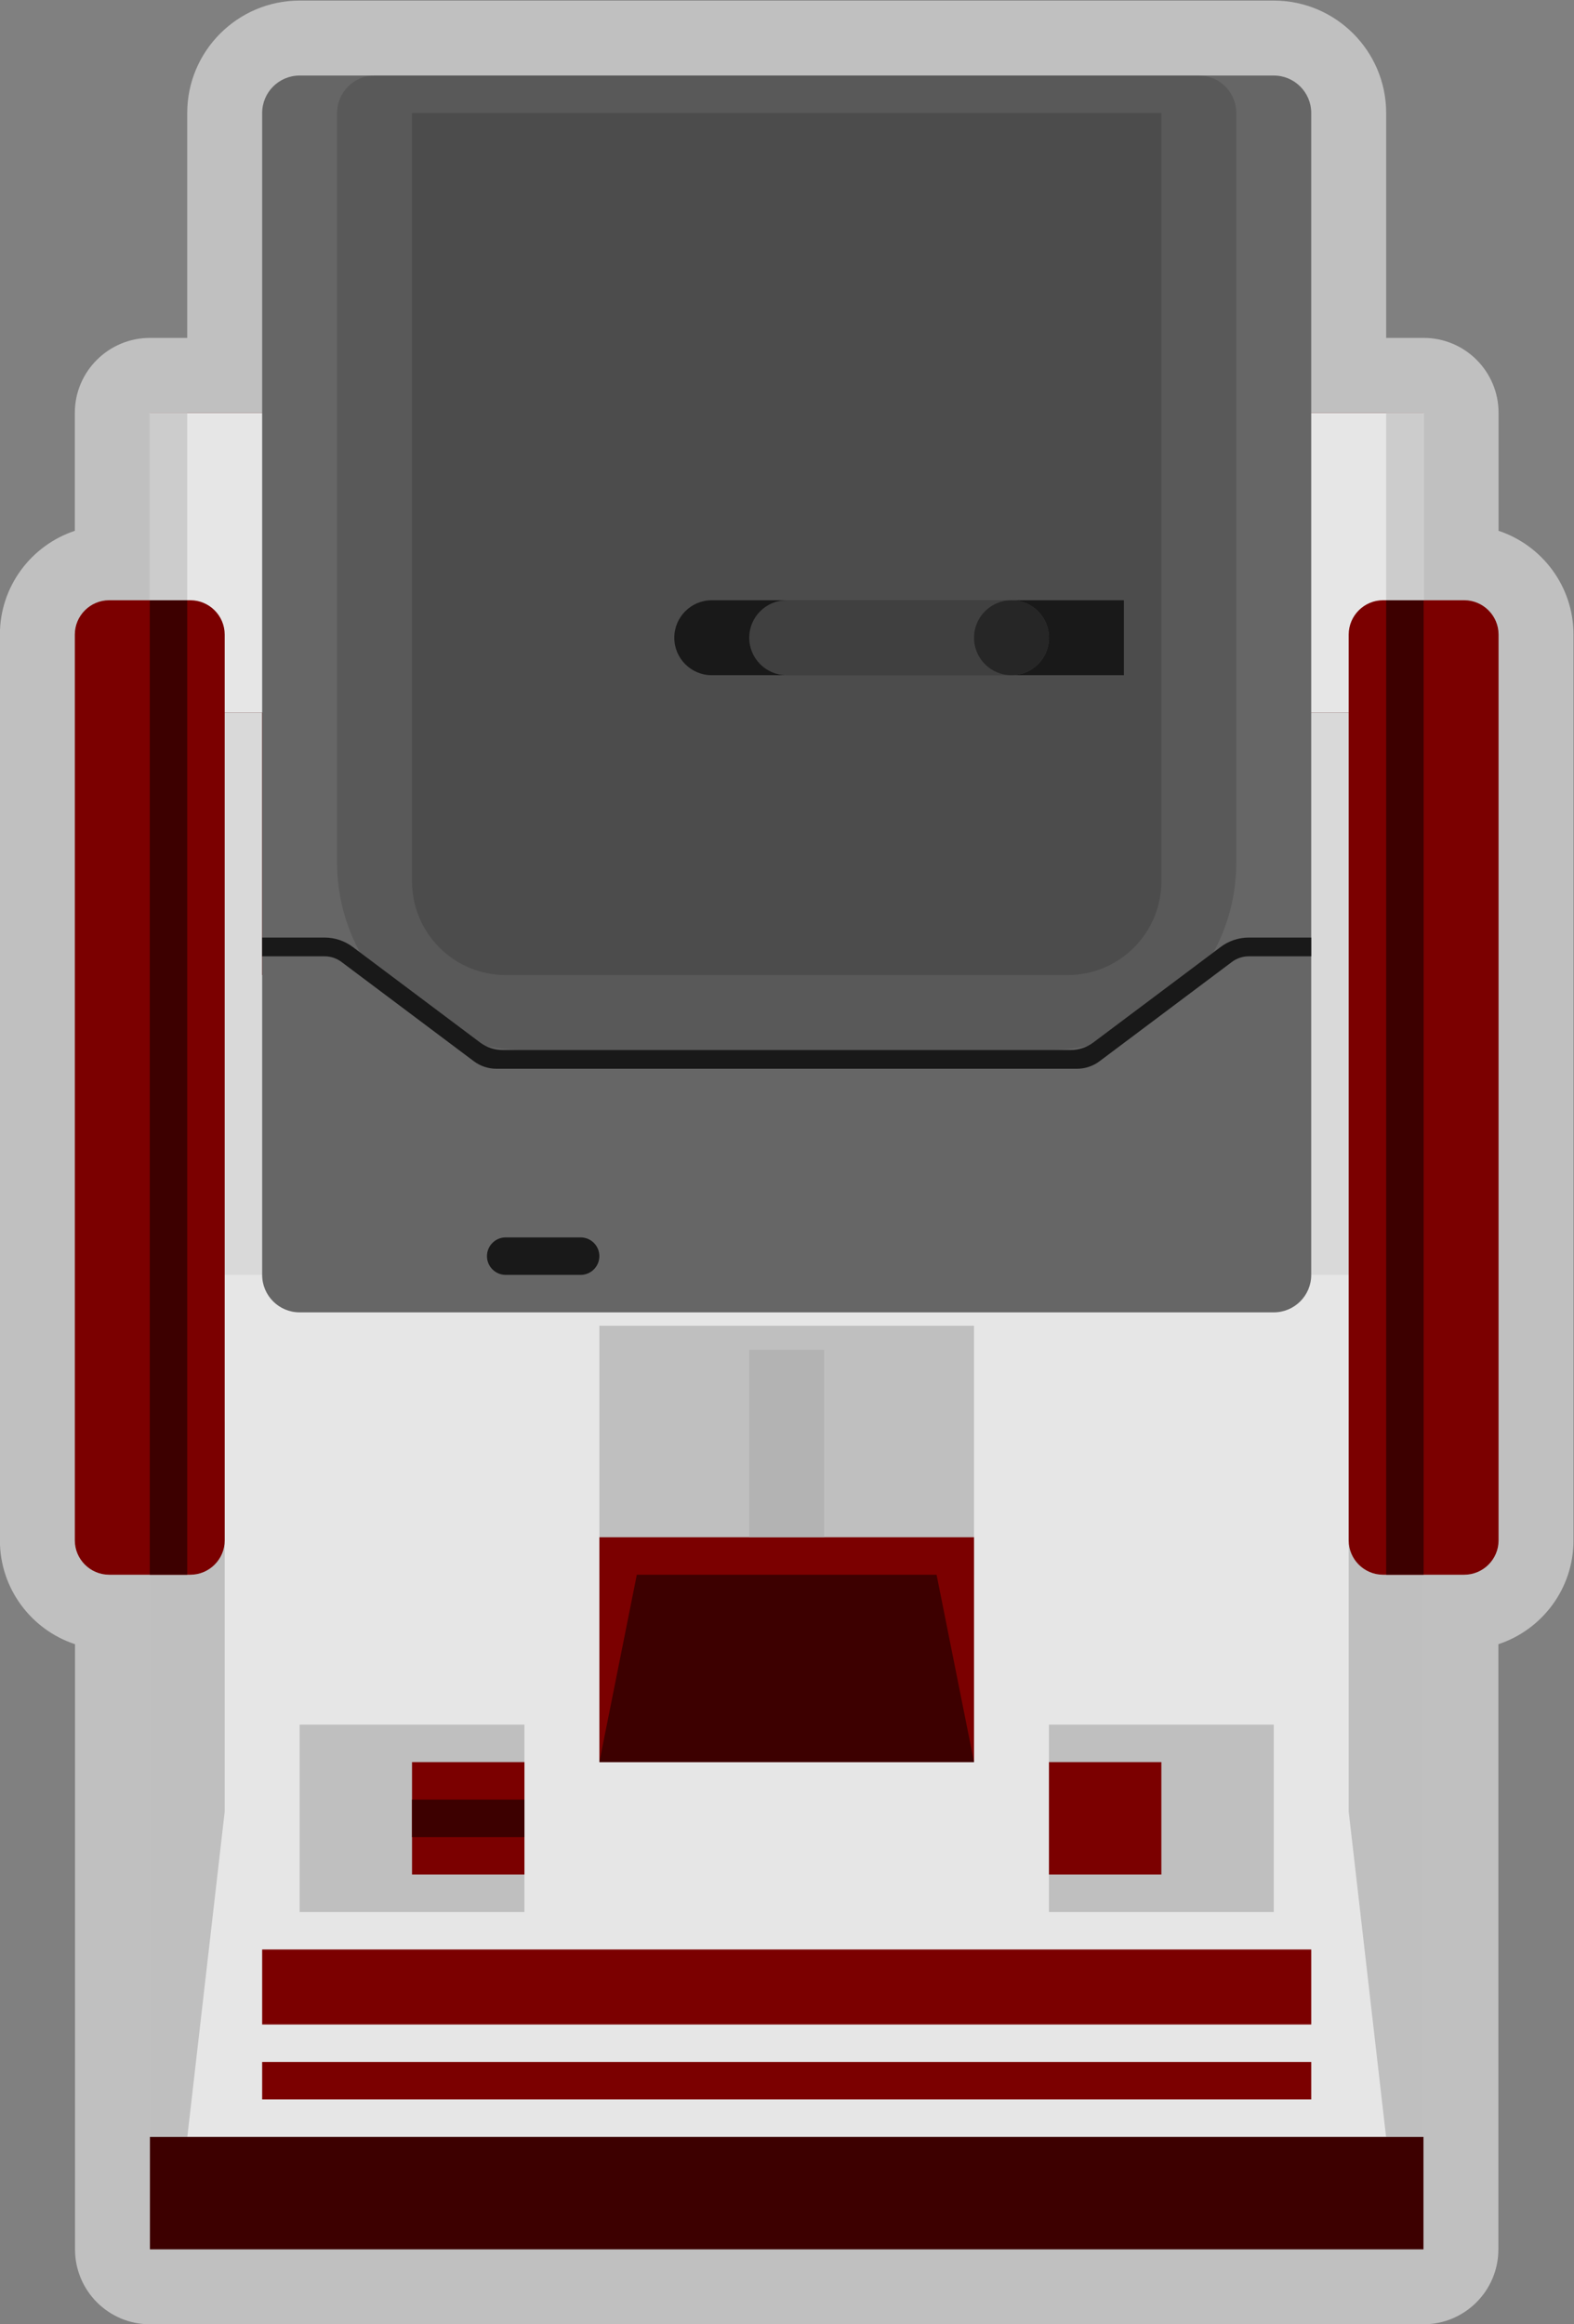 <?xml version="1.0" encoding="UTF-8" standalone="no"?>
<svg
   xmlns:dc="http://purl.org/dc/elements/1.1/"
   xmlns:cc="http://creativecommons.org/ns#"
   xmlns:rdf="http://www.w3.org/1999/02/22-rdf-syntax-ns#"
   xmlns:svg="http://www.w3.org/2000/svg"
   xmlns="http://www.w3.org/2000/svg"
   viewBox="0 0 224 330.666"
   height="330.666"
   width="224"
   xml:space="preserve"
   id="svg2"
   version="1.1"><rect x="0" y="0" width="224" height="330.666" fill="#808080" stroke="none"/><defs
     id="defs6"><clipPath
       id="clipPath18"
       clipPathUnits="userSpaceOnUse"><path
         id="path16"
         d="M 0,256 H 256 V 0 H 0 Z" /></clipPath><clipPath
       id="clipPath26"
       clipPathUnits="userSpaceOnUse"><path
         id="path24"
         d="M 44,252 H 212 V 4 H 44 Z" /></clipPath><clipPath
       id="clipPath102"
       clipPathUnits="userSpaceOnUse"><path
         id="path100"
         d="M 0,256 H 256 V 0 H 0 Z" /></clipPath></defs><g
     transform="matrix(1.333,0,0,-1.333,-58.667,335.999)"
     id="g10"><g
       id="g12"><g
         clip-path="url(#clipPath18)"
         id="g14"><g
           id="g20"><g
             id="g22" /><g
             id="g34"><g
               style="opacity:0.5"
               id="g32"
               clip-path="url(#clipPath26)"><g
                 id="g30"
                 transform="translate(204,195.411)"><path
                   id="path28"
                   style="fill:#ffffff;fill-opacity:1;fill-rule:nonzero;stroke:none"
                   d="m 0,0 v 12.589 c 0,4.419 -3.582,8 -8,8 h -4 v 24 c 0,6.617 -5.383,12 -12,12 h -8 -88 -8 c -6.617,0 -12,-5.383 -12,-12 v -24 h -3.98 c -4.418,0 -8.02,-3.581 -8.02,-8 V 0 c -4.642,-1.54 -8,-5.922 -8,-11.074 v -96.674 c 0,-5.159 3.367,-9.546 8.02,-11.08 v -52.583 -12 c 0,-4.418 3.582,-8 8,-8 H -8.02 c 4.418,0 8,3.582 8,8 v 12 52.583 c 4.653,1.534 8.02,5.921 8.02,11.08 v 96.674 C 8,-5.922 4.642,-1.54 0,0" /></g></g></g></g></g></g><path
       id="path36"
       style="fill:#3d0000;fill-opacity:1;fill-rule:nonzero;stroke:none"
       d="M 195.98,12 H 60.019 V 208 H 195.98 Z" /><path
       id="path38"
       style="fill:#e6e6e6;fill-opacity:1;fill-rule:nonzero;stroke:none"
       d="M 195.98,24 H 60.019 V 158.158 H 195.98 Z" /><path
       id="path40"
       style="fill:#d9d9d9;fill-opacity:1;fill-rule:nonzero;stroke:none"
       d="M 196,116 H 60 v 60 h 136 z" /><path
       id="path42"
       style="fill:#bfbfbf;fill-opacity:1;fill-rule:nonzero;stroke:none"
       d="M 168,176 H 88 v 32 h 80 z" /><g
       transform="translate(60.02,24)"
       id="g44"><path
         id="path46"
         style="fill:#bfbfbf;fill-opacity:1;fill-rule:nonzero;stroke:none"
         d="M 0,0 H 3.99 L 7.98,34.716 V 76.374 H 0 Z" /></g><g
       transform="translate(195.981,24)"
       id="g48"><path
         id="path50"
         style="fill:#bfbfbf;fill-opacity:1;fill-rule:nonzero;stroke:none"
         d="M 0,0 H -3.99 L -7.98,34.716 V 76.374 H 0 Z" /></g><path
       id="path52"
       style="fill:#7b0000;fill-opacity:1;fill-rule:nonzero;stroke:none"
       d="M 184,36 H 72 v 8 h 112 z" /><path
       id="path54"
       style="fill:#7b0000;fill-opacity:1;fill-rule:nonzero;stroke:none"
       d="M 184,28 H 72 v 4 h 112 z" /><path
       id="path56"
       style="fill:#bfbfbf;fill-opacity:1;fill-rule:nonzero;stroke:none"
       d="M 100,48 H 76 v 20 h 24 z" /><path
       id="path58"
       style="fill:#bfbfbf;fill-opacity:1;fill-rule:nonzero;stroke:none"
       d="m 180,48 h -24 v 20 h 24 z" /><path
       id="path60"
       style="fill:#bfbfbf;fill-opacity:1;fill-rule:nonzero;stroke:none"
       d="m 148,84 h -40 v 26.571 h 40 z" /><path
       id="path62"
       style="fill:#7b0000;fill-opacity:1;fill-rule:nonzero;stroke:none"
       d="m 148,64 h -40 v 24 h 40 z" /><g
       transform="translate(148,64)"
       id="g64"><path
         id="path66"
         style="fill:#3d0000;fill-opacity:1;fill-rule:nonzero;stroke:none"
         d="m 0,0 h -40 l 4,20 h 32 z" /></g><path
       id="path68"
       style="fill:#b3b3b3;fill-opacity:1;fill-rule:nonzero;stroke:none"
       d="m 132,88 h -8 v 20 h 8 z" /><path
       id="path70"
       style="fill:#7b0000;fill-opacity:1;fill-rule:nonzero;stroke:none"
       d="M 100,52 H 88 v 12 h 12 z" /><path
       id="path72"
       style="fill:#7b0000;fill-opacity:1;fill-rule:nonzero;stroke:none"
       d="m 168,52 h -12 v 12 h 12 z" /><path
       id="path74"
       style="fill:#e6e6e6;fill-opacity:1;fill-rule:nonzero;stroke:none"
       d="M 88,176 H 60 v 32 h 28 z" /><path
       id="path76"
       style="fill:#e6e6e6;fill-opacity:1;fill-rule:nonzero;stroke:none"
       d="m 196,176 h -28 v 32 h 28 z" /><path
       id="path78"
       style="fill:#b3b3b3;fill-opacity:1;fill-rule:nonzero;stroke:none"
       d="m 100,176 h -4 v 32 h 4 z" /><path
       id="path80"
       style="fill:#b3b3b3;fill-opacity:1;fill-rule:nonzero;stroke:none"
       d="m 108,176 h -4 v 32 h 4 z" /><path
       id="path82"
       style="fill:#b3b3b3;fill-opacity:1;fill-rule:nonzero;stroke:none"
       d="m 116,176 h -4 v 32 h 4 z" /><path
       id="path84"
       style="fill:#b3b3b3;fill-opacity:1;fill-rule:nonzero;stroke:none"
       d="m 124,176 h -4 v 32 h 4 z" /><path
       id="path86"
       style="fill:#b3b3b3;fill-opacity:1;fill-rule:nonzero;stroke:none"
       d="m 132,176 h -4 v 32 h 4 z" /><path
       id="path88"
       style="fill:#b3b3b3;fill-opacity:1;fill-rule:nonzero;stroke:none"
       d="m 140,176 h -4 v 32 h 4 z" /><path
       id="path90"
       style="fill:#b3b3b3;fill-opacity:1;fill-rule:nonzero;stroke:none"
       d="m 148,176 h -4 v 32 h 4 z" /><path
       id="path92"
       style="fill:#b3b3b3;fill-opacity:1;fill-rule:nonzero;stroke:none"
       d="m 156,176 h -4 v 32 h 4 z" /><path
       id="path94"
       style="fill:#3d0000;fill-opacity:1;fill-rule:nonzero;stroke:none"
       d="M 100,56 H 88 v 4 h 12 z" /><g
       id="g96"><g
         clip-path="url(#clipPath102)"
         id="g98"><g
           transform="translate(64.337,84)"
           id="g104"><path
             id="path106"
             style="fill:#7b0000;fill-opacity:1;fill-rule:nonzero;stroke:none"
             d="m 0,0 h -8.674 c -2.014,0 -3.663,1.648 -3.663,3.663 v 96.674 c 0,2.015 1.649,3.663 3.663,3.663 H 0 c 2.015,0 3.663,-1.648 3.663,-3.663 V 3.663 C 3.663,1.648 2.015,0 0,0" /></g><g
           transform="translate(200.337,84)"
           id="g108"><path
             id="path110"
             style="fill:#7b0000;fill-opacity:1;fill-rule:nonzero;stroke:none"
             d="m 0,0 h -8.674 c -2.014,0 -3.663,1.648 -3.663,3.663 v 96.674 c 0,2.015 1.649,3.663 3.663,3.663 H 0 c 2.015,0 3.663,-1.648 3.663,-3.663 V 3.663 C 3.663,1.648 2.015,0 0,0" /></g><path
           id="path112"
           style="fill:#3d0000;fill-opacity:1;fill-rule:nonzero;stroke:none"
           d="m 64,84 h -4 v 104 h 4 z" /><path
           id="path114"
           style="fill:#3d0000;fill-opacity:1;fill-rule:nonzero;stroke:none"
           d="m 196,84 h -4 v 104 h 4 z" /><g
           transform="translate(165.389,147.96)"
           id="g116"><path
             id="path118"
             style="fill:#cccccc;fill-opacity:1;fill-rule:nonzero;stroke:none"
             d="m 0,0 h -74.778 l -3.399,27.192 H 3.399 Z" /></g><path
           id="path120"
           style="fill:#cccccc;fill-opacity:1;fill-rule:nonzero;stroke:none"
           d="m 64,188 h -4 v 20 h 4 z" /><path
           id="path122"
           style="fill:#cccccc;fill-opacity:1;fill-rule:nonzero;stroke:none"
           d="M 195.98,188 H 192 v 20 h 3.98 z" /><g
           transform="translate(184,176)"
           id="g124"><path
             id="path126"
             style="fill:#7b0000;fill-opacity:1;fill-rule:nonzero;stroke:none"
             d="M 0,0 H -112 V -28 Z" /></g><g
           transform="translate(178.197,156)"
           id="g128"><path
             id="path130"
             style="fill:#3d0000;fill-opacity:1;fill-rule:nonzero;stroke:none"
             d="m 0,0 h -100.395 c -0.995,0 -1.802,-0.807 -1.802,-1.803 v -0.394 c 0,-0.996 0.807,-1.803 1.802,-1.803 H 0 c 0.995,0 1.803,0.807 1.803,1.803 v 0.394 C 1.803,-0.807 0.995,0 0,0" /></g><g
           transform="translate(168,120)"
           id="g132"><path
             id="path134"
             style="fill:#262626;fill-opacity:1;fill-rule:nonzero;stroke:none"
             d="m 0,0 h -80 l -8,8 V 20 H 8 V 8 Z" /></g><g
           transform="translate(180,112)"
           id="g136"><path
             id="path138"
             style="fill:#666666;fill-opacity:1;fill-rule:nonzero;stroke:none"
             d="m 0,0 h -104 c -2.209,0 -4,1.791 -4,4 v 124 c 0,2.209 1.791,4 4,4 H 0 c 2.209,0 4,-1.791 4,-4 V 4 C 4,1.791 2.209,0 0,0" /></g><g
           transform="translate(156,140)"
           id="g140"><path
             id="path142"
             style="fill:#595959;fill-opacity:1;fill-rule:nonzero;stroke:none"
             d="m 0,0 h -56 c -11.046,0 -20,8.954 -20,20 v 80 c 0,2.209 1.791,4 4,4 h 88 c 2.209,0 4,-1.791 4,-4 V 20 C 20,8.954 11.046,0 0,0" /></g><g
           transform="translate(158,148)"
           id="g144"><path
             id="path146"
             style="fill:#4c4c4c;fill-opacity:1;fill-rule:nonzero;stroke:none"
             d="m 0,0 h -60 c -5.523,0 -10,4.477 -10,10 V 92 H 10 V 10 C 10,4.477 5.522,0 0,0" /></g><g
           transform="translate(164,180)"
           id="g148"><path
             id="path150"
             style="fill:#191919;fill-opacity:1;fill-rule:nonzero;stroke:none"
             d="m 0,0 h -44 c -2.209,0 -4,1.791 -4,4 0,2.209 1.791,4 4,4 H 0 Z" /></g><g
           transform="translate(152,180)"
           id="g152"><path
             id="path154"
             style="fill:#404040;fill-opacity:1;fill-rule:nonzero;stroke:none"
             d="m 0,0 h -24 c -2.209,0 -4,1.791 -4,4 0,2.209 1.791,4 4,4 H 0 C 2.209,8 4,6.209 4,4 4,1.791 2.209,0 0,0" /></g><g
           transform="translate(156,184)"
           id="g156"><path
             id="path158"
             style="fill:#262626;fill-opacity:1;fill-rule:nonzero;stroke:none"
             d="m 0,0 c 0,-2.209 -1.791,-4 -4,-4 -2.209,0 -4,1.791 -4,4 0,2.209 1.791,4 4,4 2.209,0 4,-1.791 4,-4" /></g><g
           transform="translate(159,138)"
           id="g160"><path
             id="path162"
             style="fill:#191919;fill-opacity:1;fill-rule:nonzero;stroke:none"
             d="m 0,0 h -62 c -0.866,0 -1.708,0.281 -2.4,0.8 L -78.532,11.399 C -79.052,11.789 -79.684,12 -80.333,12 H -87 v 2 h 6.668 c 1.082,0 2.133,-0.351 2.999,-1 l 13.6,-10.2 c 0.692,-0.519 1.534,-0.8 2.4,-0.8 L -0.666,2 C 0.199,2 1.041,2.281 1.733,2.8 L 15.334,13 c 0.865,0.649 1.918,1 3,1 H 25 v -2 h -6.666 c -0.649,0 -1.281,-0.21 -1.801,-0.6 L 2.399,0.8 C 1.707,0.281 0.865,0 0,0" /></g><g
           transform="translate(106,116)"
           id="g164"><path
             id="path166"
             style="fill:#191919;fill-opacity:1;fill-rule:nonzero;stroke:none"
             d="m 0,0 h -8 c -1.104,0 -2,0.896 -2,2 0,1.104 0.896,2 2,2 H 0 C 1.104,4 2,3.104 2,2 2,0.896 1.104,0 0,0" /></g></g></g></g></svg>